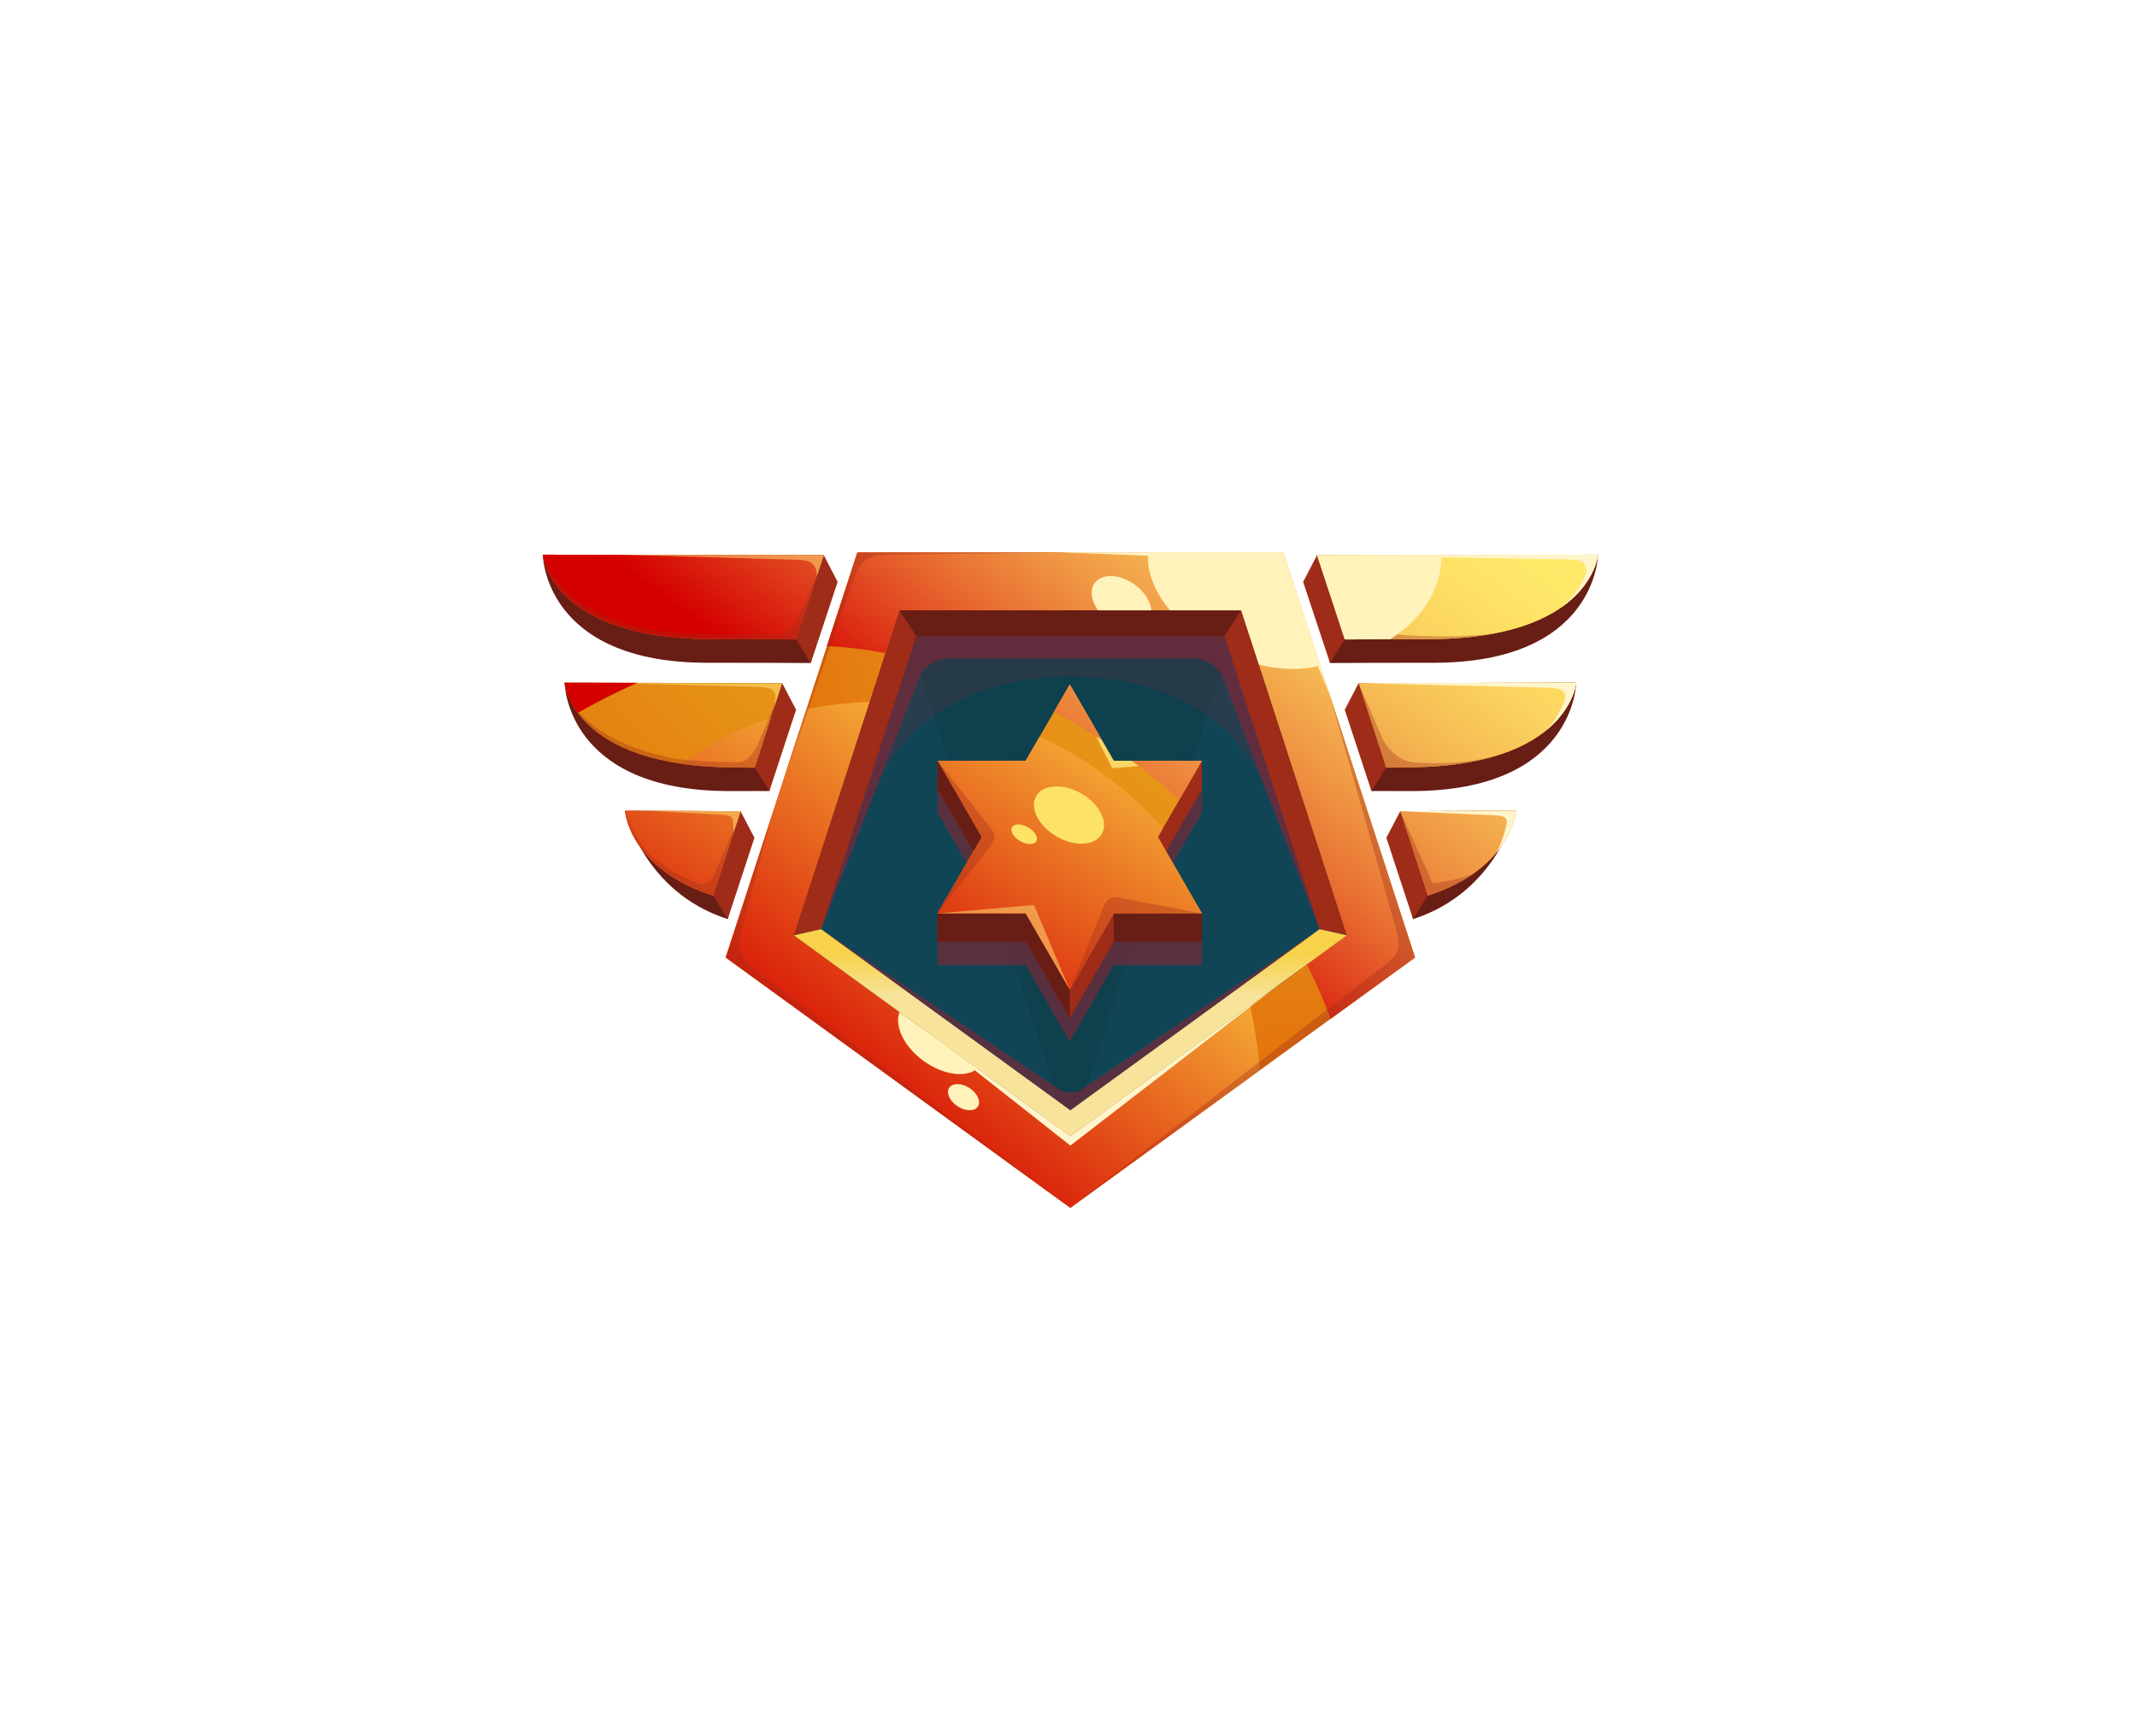 <svg width="80" height="65" viewBox="0 0 80 65" fill="none" xmlns="http://www.w3.org/2000/svg">
<g filter="url(#filter0_d_782_2101)">
<path d="M40.07 40.478L52.266 31.618L47.608 17.28H32.533L27.873 31.618L40.07 40.478Z" fill="#104556"/>
<path d="M48.043 16.68H32.096L27.168 31.846L40.069 41.219L52.97 31.846L48.043 16.68ZM29.72 31.017L33.674 18.851H46.467L50.421 31.017L40.072 38.538L29.722 31.017H29.72Z" fill="url(#paint0_radial_782_2101)"/>
<g style="mix-blend-mode:multiply" opacity="0.3">
<path d="M33.673 18.851L40.07 38.536L46.467 18.851H33.673Z" fill="#0C363D"/>
</g>
<path d="M48.043 16.68H32.096L30.956 20.189C31.665 20.221 32.4 20.31 33.152 20.454L33.673 18.851H46.467L50.42 31.017L48.92 32.109C49.257 32.765 49.556 33.443 49.812 34.142L52.971 31.848L48.043 16.68Z" fill="url(#paint1_radial_782_2101)"/>
<path style="mix-blend-mode:screen" d="M48.043 16.68H32.096L30.956 20.189C31.665 20.221 32.4 20.31 33.152 20.454L33.673 18.851H46.467L50.42 31.017L48.92 32.109C49.257 32.765 49.556 33.443 49.812 34.142L52.971 31.848L48.043 16.68Z" fill="url(#paint2_linear_782_2101)"/>
<path style="mix-blend-mode:screen" d="M47.168 36.062C47.092 35.218 46.966 34.413 46.796 33.65L40.068 38.538L29.718 31.017L32.556 22.282C31.75 22.301 30.956 22.392 30.187 22.549L27.166 31.846L40.067 41.219L47.166 36.061L47.168 36.062Z" fill="url(#paint3_linear_782_2101)"/>
<path d="M29.72 31.017L30.742 30.787L34.305 19.822H45.833L49.397 30.787L50.419 31.017L46.465 18.851H33.673L29.72 31.017Z" fill="#9E2C19"/>
<g style="mix-blend-mode:multiply" opacity="0.2">
<path d="M30.742 30.787L32.736 25.672C33.917 22.643 36.834 21.329 40.085 21.329C43.349 21.329 46.277 22.661 47.446 25.709L49.397 30.787L45.834 19.822H34.304L30.741 30.787H30.742Z" fill="#892334"/>
</g>
<path d="M29.72 31.017L30.742 30.787L40.07 37.565L49.397 30.787L50.419 31.017L40.07 38.536L29.72 31.017Z" fill="url(#paint4_linear_782_2101)"/>
<g style="mix-blend-mode:multiply" opacity="0.6">
<path d="M30.742 30.787L34.4 21.401C34.576 20.949 35.013 20.649 35.499 20.649H44.691C45.179 20.649 45.618 20.95 45.792 21.406L49.395 30.787L45.832 19.822H34.303L30.739 30.787H30.742Z" fill="#892334"/>
</g>
<path d="M33.673 18.851L34.305 19.822H45.833L46.465 18.851H33.673Z" fill="#681D15"/>
<g style="mix-blend-mode:multiply" opacity="0.35">
<path d="M28.936 26.408L27.701 31.035C27.605 31.434 27.793 31.963 28.123 32.21L40.07 41.221L27.169 31.848L28.937 26.41L28.936 26.408Z" fill="#9E2C19"/>
</g>
<g style="mix-blend-mode:multiply" opacity="0.6">
<path d="M30.742 30.787L39.64 36.781C39.875 36.939 40.262 36.939 40.497 36.781L49.395 30.787L40.069 37.563L30.742 30.787Z" fill="#892334"/>
</g>
<g style="mix-blend-mode:multiply" opacity="0.35">
<path d="M40.07 41.219L51.558 32.346C52.361 31.75 52.536 31.621 52.174 30.48L49.778 22.013L52.973 31.846L40.072 41.219H40.07Z" fill="#9E2C19"/>
</g>
<path d="M34.368 34.395L40.07 38.536L47.768 32.944L40.07 38.888L34.368 34.395Z" fill="#FFF5CC"/>
<path d="M39.637 16.68H48.043L49.776 22.013L47.721 16.976L39.637 16.68Z" fill="#FFF5CC"/>
<g style="mix-blend-mode:screen">
<path d="M42.982 16.68C42.912 17.371 43.214 18.144 43.797 18.851H46.467L47.128 20.883C47.965 21.088 48.765 21.094 49.421 20.915L48.043 16.68H42.982Z" fill="#FFF2BB"/>
</g>
<g style="mix-blend-mode:screen">
<path d="M33.675 33.891C33.474 34.411 33.838 35.185 34.573 35.718C35.307 36.251 36.157 36.36 36.587 36.008L33.673 33.891H33.675Z" fill="#FFF2BB"/>
</g>
<g style="mix-blend-mode:screen">
<path d="M36.608 37.425C36.485 37.614 36.144 37.611 35.848 37.417C35.552 37.224 35.41 36.913 35.533 36.725C35.656 36.536 35.997 36.539 36.293 36.733C36.589 36.926 36.731 37.237 36.608 37.425Z" fill="#FFF2BB"/>
</g>
<path d="M30.84 16.786L30.352 20.822C29.197 20.816 28.232 20.811 26.496 20.813C20.352 20.821 20.32 16.766 20.32 16.766L30.84 16.786Z" fill="#681D15"/>
<path d="M30.84 16.786L29.801 19.939C28.646 19.933 28.456 19.928 26.721 19.931C20.577 19.938 20.32 16.766 20.32 16.766L30.84 16.786Z" fill="url(#paint5_radial_782_2101)"/>
<path d="M29.283 21.579L28.803 25.616C27.648 25.61 29.052 25.616 27.318 25.616C21.174 25.624 21.136 21.558 21.136 21.558L29.285 21.578L29.283 21.579Z" fill="#681D15"/>
<path d="M29.283 21.579L28.256 24.739C27.101 24.733 29.283 24.728 27.547 24.73C21.403 24.738 21.133 21.558 21.133 21.558L29.282 21.578L29.283 21.579Z" fill="url(#paint6_radial_782_2101)"/>
<path d="M27.726 26.371L23.398 26.354C23.398 26.354 24.078 29.393 27.245 30.41L27.728 26.371H27.726Z" fill="#681D15"/>
<path d="M27.726 26.371L23.398 26.354C23.398 26.354 23.533 28.515 26.699 29.533L27.728 26.371H27.726Z" fill="url(#paint7_radial_782_2101)"/>
<path d="M30.84 16.786L31.358 17.787L30.352 20.822L29.801 19.939L30.84 16.786Z" fill="#9E2C19"/>
<path d="M29.283 21.579L29.802 22.571L28.802 25.617L28.256 24.739L29.283 21.579Z" fill="#9E2C19"/>
<path d="M27.724 26.373L28.243 27.363L27.243 30.41L26.697 29.533L27.724 26.373Z" fill="#9E2C19"/>
<path d="M49.302 16.786L49.79 20.822C50.945 20.816 51.91 20.811 53.646 20.813C59.79 20.821 59.822 16.766 59.822 16.766L49.302 16.786Z" fill="#681D15"/>
<path d="M49.302 16.785L50.341 19.939C51.496 19.933 51.686 19.928 53.421 19.931C59.565 19.939 59.822 16.768 59.822 16.768L49.302 16.787V16.785Z" fill="url(#paint8_radial_782_2101)"/>
<path d="M50.859 21.579L51.339 25.616C52.494 25.61 51.089 25.616 52.824 25.616C58.968 25.624 59.006 21.558 59.006 21.558L50.857 21.578L50.859 21.579Z" fill="#681D15"/>
<path d="M50.859 21.579L51.886 24.739C53.041 24.733 50.859 24.728 52.595 24.73C58.739 24.738 59.009 21.558 59.009 21.558L50.861 21.578L50.859 21.579Z" fill="url(#paint9_radial_782_2101)"/>
<path d="M52.416 26.371L56.744 26.354C56.744 26.354 56.064 29.393 52.897 30.41L52.414 26.371H52.416Z" fill="#681D15"/>
<path d="M52.416 26.371L56.744 26.354C56.744 26.354 56.609 28.515 53.443 29.533L52.414 26.371H52.416Z" fill="url(#paint10_radial_782_2101)"/>
<path style="mix-blend-mode:screen" d="M49.302 16.785L50.341 19.939C51.496 19.933 51.686 19.928 53.421 19.931C59.565 19.939 59.822 16.768 59.822 16.768L49.302 16.787V16.785Z" fill="url(#paint11_linear_782_2101)"/>
<path style="mix-blend-mode:screen" d="M50.859 21.579L51.886 24.739C53.041 24.733 50.859 24.728 52.595 24.73C58.739 24.738 59.009 21.558 59.009 21.558L50.861 21.578L50.859 21.579Z" fill="url(#paint12_linear_782_2101)"/>
<path style="mix-blend-mode:screen" d="M52.416 26.371L56.744 26.354C56.744 26.354 56.609 28.515 53.443 29.533L52.414 26.371H52.416Z" fill="url(#paint13_linear_782_2101)"/>
<path d="M49.302 16.786L48.784 17.787L49.79 20.822L50.34 19.939L49.302 16.786Z" fill="#9E2C19"/>
<path d="M50.859 21.579L50.341 22.571L51.341 25.617L51.886 24.739L50.859 21.579Z" fill="#9E2C19"/>
<path d="M52.417 26.373L51.899 27.363L52.899 30.41L53.444 29.533L52.417 26.373Z" fill="#9E2C19"/>
<path style="mix-blend-mode:screen" d="M30.84 16.786L20.32 16.766C20.32 16.766 20.577 19.938 26.721 19.93C28.457 19.928 28.646 19.933 29.801 19.939L30.84 16.786Z" fill="url(#paint14_linear_782_2101)"/>
<path style="mix-blend-mode:screen" d="M27.726 26.371L23.398 26.354C23.398 26.354 23.533 28.515 26.699 29.533L27.728 26.371H27.726Z" fill="url(#paint15_linear_782_2101)"/>
<path style="mix-blend-mode:screen" d="M28.256 24.739L28.861 22.875C28.037 23.144 27.256 23.499 26.538 23.939C26.24 24.122 25.891 24.346 25.51 24.597C26.105 24.683 26.781 24.731 27.547 24.731C29.283 24.73 27.101 24.734 28.256 24.741V24.739Z" fill="url(#paint16_linear_782_2101)"/>
<g style="mix-blend-mode:multiply" opacity="0.35">
<path d="M29.227 25.514L31.922 17.787C32.2 17.003 32.403 16.797 33.233 16.766L40.07 16.68H32.097L29.227 25.514Z" fill="#9E2C19"/>
</g>
<g style="mix-blend-mode:screen">
<path d="M42.48 17.886C41.923 17.482 41.251 17.456 40.979 17.829C40.785 18.096 40.849 18.496 41.107 18.85H43.105C43.075 18.523 42.849 18.155 42.478 17.886H42.48Z" fill="#FFF2BB"/>
</g>
<g style="mix-blend-mode:multiply" opacity="0.6">
<path d="M43.344 29.28L44.994 26.424V25.549L41.694 26.424L40.047 23.566L38.397 26.424L35.098 25.549V26.424L36.747 29.28L35.098 31.262V32.136H38.397L40.047 34.994L41.694 32.136H44.994V31.262L43.344 29.28Z" fill="#892334"/>
</g>
<path d="M43.344 28.407L44.994 25.549V24.48L41.694 25.549L40.047 22.693L38.397 25.549L35.098 24.48V25.549L36.747 28.407L35.098 30.194V31.262H38.397L40.047 34.118L41.694 31.262H44.994V30.194L43.344 28.407Z" fill="#9E2C19"/>
<path d="M43.344 27.338L44.994 24.48H41.694L40.047 21.624L38.397 24.48H35.098L36.747 27.338L35.098 30.194H38.397L40.047 33.05L41.694 30.194H44.994L43.344 27.338Z" fill="url(#paint17_radial_782_2101)"/>
<path d="M44.993 30.194H41.694V31.262H44.993V30.194Z" fill="#681D15"/>
<path d="M38.397 31.262L40.047 34.118V33.05L38.397 30.194H35.098V31.262H38.397Z" fill="#681D15"/>
<path style="mix-blend-mode:screen" d="M38.92 23.575L38.397 24.48H35.098L36.747 27.336L35.098 30.192H38.397L40.047 33.048L41.696 30.192H44.995L43.346 27.336L43.53 27.018C42.208 25.504 40.624 24.36 38.922 23.575H38.92Z" fill="url(#paint18_linear_782_2101)"/>
<path d="M35.098 24.48L36.747 27.338L36.438 27.872L35.098 25.549V24.48Z" fill="#681D15"/>
<g style="mix-blend-mode:multiply" opacity="0.35">
<path d="M35.098 24.48L37.035 26.934C37.256 27.23 37.323 27.336 37.035 27.738L35.098 30.192L36.747 27.336L35.098 24.48Z" fill="#9E2C19"/>
</g>
<g style="mix-blend-mode:screen" opacity="0.8">
<path d="M40.046 21.624L41.637 24.762L44.994 24.48H41.694L40.046 21.624Z" fill="#FFE67B"/>
</g>
<g style="mix-blend-mode:screen" opacity="0.5">
<path d="M35.098 30.194L38.707 29.882L40.047 33.05L38.397 30.194H35.098Z" fill="#FFE67B"/>
</g>
<g style="mix-blend-mode:multiply" opacity="0.35">
<path d="M40.046 33.05L41.334 29.898C41.475 29.597 41.659 29.563 41.874 29.605L44.995 30.194H41.696L40.046 33.05Z" fill="#9E2C19"/>
</g>
<path style="mix-blend-mode:screen" d="M44.154 25.934L44.994 24.48H42.363C42.981 24.934 43.579 25.419 44.154 25.934Z" fill="url(#paint19_linear_782_2101)"/>
<path style="mix-blend-mode:screen" d="M41.251 23.71L40.047 21.624L39.455 22.65C40.064 22.974 40.664 23.33 41.251 23.71Z" fill="url(#paint20_linear_782_2101)"/>
<path d="M41.248 27.222C40.992 27.666 40.234 27.709 39.555 27.317C38.877 26.925 38.535 26.248 38.791 25.803C39.047 25.36 39.805 25.317 40.483 25.709C41.162 26.101 41.504 26.778 41.248 27.222Z" fill="#FCE265"/>
<path d="M38.795 27.494C38.714 27.637 38.443 27.634 38.192 27.489C37.941 27.344 37.803 27.112 37.887 26.97C37.968 26.827 38.239 26.83 38.49 26.974C38.741 27.12 38.879 27.352 38.795 27.494Z" fill="#FCE265"/>
<g style="mix-blend-mode:multiply" opacity="0.35">
<path fill-rule="evenodd" clip-rule="evenodd" d="M51.685 19.699C50.984 19.629 50.496 19.376 50.176 18.749L49.302 16.787L50.341 19.941C51.496 19.934 51.686 19.93 53.421 19.931C54.4 19.931 55.229 19.853 55.931 19.718C54.408 19.902 52.845 19.816 51.685 19.701V19.699Z" fill="#9E2C19"/>
</g>
<g style="mix-blend-mode:multiply" opacity="0.35">
<path fill-rule="evenodd" clip-rule="evenodd" d="M52.595 24.731C54.082 24.733 55.224 24.547 56.101 24.267C54.838 24.617 53.778 24.593 52.971 24.544C52.416 24.51 51.965 24.102 51.73 23.598L50.861 21.579L51.888 24.739C53.043 24.733 50.861 24.728 52.597 24.73L52.595 24.731Z" fill="#9E2C19"/>
</g>
<g style="mix-blend-mode:multiply" opacity="0.35">
<path fill-rule="evenodd" clip-rule="evenodd" d="M53.445 29.533C54.131 29.312 54.673 29.038 55.104 28.744C54.593 28.938 53.637 29.078 53.637 29.078L52.417 26.373V26.376L53.445 29.533Z" fill="#9E2C19"/>
</g>
<g style="mix-blend-mode:multiply" opacity="0.35">
<path d="M26.721 19.931C28.457 19.93 28.646 19.934 29.801 19.941L30.624 17.442L30.013 18.805C29.72 19.523 29.545 19.76 28.829 19.766C28.056 19.773 26.598 19.757 25.857 19.728C22.632 19.602 20.733 18.208 20.32 16.766C20.32 16.766 20.577 19.938 26.721 19.93V19.931Z" fill="#9E2C19"/>
</g>
<g style="mix-blend-mode:multiply" opacity="0.35">
<path d="M28.393 23.808C28.198 24.217 27.988 24.56 27.536 24.544C27.067 24.528 25.752 24.518 25 24.349C23.254 23.955 22.212 23.305 21.507 22.509C22.1 23.445 23.628 24.736 27.548 24.731C29.284 24.729 27.102 24.734 28.257 24.741L29.107 22.126L28.395 23.809L28.393 23.808Z" fill="#9E2C19"/>
</g>
<g style="mix-blend-mode:multiply" opacity="0.35">
<path d="M26.697 29.533L27.593 26.776C27.425 27.128 27.091 27.941 26.752 28.693C26.521 29.205 26.3 29.141 25.945 28.992C24.177 28.256 23.771 27.381 23.396 26.352C23.396 26.352 23.531 28.514 26.697 29.531V29.533Z" fill="#9E2C19"/>
</g>
<path d="M49.302 16.786L58.923 16.95C59.31 16.957 59.489 17.246 59.321 17.595C59.147 17.958 58.865 18.394 58.405 18.768C59.733 17.866 59.822 16.766 59.822 16.766L49.302 16.786Z" fill="#FFF5CC"/>
<path d="M50.859 21.579L57.956 21.745C58.785 21.763 58.651 22.115 58.435 22.547C58.302 22.813 58.12 23.104 57.878 23.347C58.928 22.493 59.008 21.561 59.008 21.561L50.859 21.581V21.579Z" fill="#FFF5CC"/>
<path d="M56 27.942C56.696 27.112 56.744 26.354 56.744 26.354L52.422 26.371H52.417L55.99 26.523C56.518 26.555 56.422 26.753 56.361 27.009C56.291 27.305 56.173 27.653 56 27.942Z" fill="#FFF5CC"/>
<g style="mix-blend-mode:screen" opacity="0.5">
<path d="M23.117 16.766L30.84 16.786L30.581 17.574C30.581 17.17 30.389 16.965 29.923 16.96L23.117 16.766Z" fill="#FFE67B"/>
</g>
<g style="mix-blend-mode:screen" opacity="0.5">
<path d="M23.117 21.579H29.283L29 22.453L29.03 22.163C29.046 21.89 28.949 21.745 28.45 21.721L23.118 21.579H23.117Z" fill="#FFE67B"/>
</g>
<g style="mix-blend-mode:screen" opacity="0.5">
<path d="M24.23 26.357L27.726 26.371L27.46 27.186L27.444 26.806C27.435 26.595 27.377 26.523 27.089 26.504L24.232 26.355L24.23 26.357Z" fill="#FFE67B"/>
</g>
<g style="mix-blend-mode:screen">
<path d="M50.341 19.939C51.085 19.936 51.429 19.931 52.043 19.931C53.133 19.248 53.857 18.234 53.96 17.053C53.968 16.96 53.971 16.869 53.971 16.778L49.302 16.786L50.341 19.939Z" fill="#FFF2BB"/>
</g>
<path style="mix-blend-mode:screen" d="M21.134 21.56C21.134 21.56 21.179 22.075 21.63 22.688C22.301 22.309 23.048 21.921 23.846 21.566L21.134 21.56Z" fill="url(#paint21_linear_782_2101)"/>
</g>
<defs>
<filter id="filter0_d_782_2101" x="0" y="-7" width="80" height="80" filterUnits="userSpaceOnUse" color-interpolation-filters="sRGB">
<feFlood flood-opacity="0" result="BackgroundImageFix"/>
<feColorMatrix in="SourceAlpha" type="matrix" values="0 0 0 0 0 0 0 0 0 0 0 0 0 0 0 0 0 0 127 0" result="hardAlpha"/>
<feOffset dy="4"/>
<feGaussianBlur stdDeviation="10"/>
<feComposite in2="hardAlpha" operator="out"/>
<feColorMatrix type="matrix" values="0 0 0 0 1 0 0 0 0 1 0 0 0 0 1 0 0 0 0.5 0"/>
<feBlend mode="normal" in2="BackgroundImageFix" result="effect1_dropShadow_782_2101"/>
<feBlend mode="normal" in="SourceGraphic" in2="effect1_dropShadow_782_2101" result="shape"/>
</filter>
<radialGradient id="paint0_radial_782_2101" cx="0" cy="0" r="1" gradientUnits="userSpaceOnUse" gradientTransform="translate(46.963 17.499) scale(20.466 20.466)">
<stop offset="0.01" stop-color="#E8B321"/>
<stop offset="1" stop-color="#E36C0B"/>
</radialGradient>
<radialGradient id="paint1_radial_782_2101" cx="0" cy="0" r="1" gradientUnits="userSpaceOnUse" gradientTransform="translate(50.686 14.713) scale(28.314 28.314)">
<stop offset="0.01" stop-color="#E8B321"/>
<stop offset="1" stop-color="#E36C0B"/>
</radialGradient>
<linearGradient id="paint2_linear_782_2101" x1="51.908" y1="12.699" x2="39.075" y2="28.529" gradientUnits="userSpaceOnUse">
<stop stop-color="#FFE969"/>
<stop offset="0.11" stop-color="#FEE366"/>
<stop offset="0.24" stop-color="#FBD45F"/>
<stop offset="0.38" stop-color="#F6BC54"/>
<stop offset="0.53" stop-color="#F09945"/>
<stop offset="0.69" stop-color="#E86D31"/>
<stop offset="0.85" stop-color="#DE3719"/>
<stop offset="1" stop-color="#D40000"/>
</linearGradient>
<linearGradient id="paint3_linear_782_2101" x1="31.472" y1="38.339" x2="42.691" y2="24.275" gradientUnits="userSpaceOnUse">
<stop stop-color="#D40000"/>
<stop offset="1" stop-color="#FFE447"/>
</linearGradient>
<linearGradient id="paint4_linear_782_2101" x1="40.07" y1="28.995" x2="40.07" y2="33.27" gradientUnits="userSpaceOnUse">
<stop offset="0.63" stop-color="#F7D24A"/>
<stop offset="1" stop-color="#F7E399"/>
</linearGradient>
<radialGradient id="paint5_radial_782_2101" cx="0" cy="0" r="1" gradientUnits="userSpaceOnUse" gradientTransform="translate(34.361 13.478) scale(22.715)">
<stop offset="0.01" stop-color="#E8B321"/>
<stop offset="1" stop-color="#E36C0B"/>
</radialGradient>
<radialGradient id="paint6_radial_782_2101" cx="0" cy="0" r="1" gradientUnits="userSpaceOnUse" gradientTransform="translate(34.362 13.478) scale(22.715)">
<stop offset="0.01" stop-color="#E8B321"/>
<stop offset="1" stop-color="#E36C0B"/>
</radialGradient>
<radialGradient id="paint7_radial_782_2101" cx="0" cy="0" r="1" gradientUnits="userSpaceOnUse" gradientTransform="translate(34.362 13.478) scale(22.715 22.715)">
<stop offset="0.01" stop-color="#E8B321"/>
<stop offset="1" stop-color="#E36C0B"/>
</radialGradient>
<radialGradient id="paint8_radial_782_2101" cx="0" cy="0" r="1" gradientUnits="userSpaceOnUse" gradientTransform="translate(48.142 17.166) scale(23.474 23.474)">
<stop offset="0.01" stop-color="#E8B321"/>
<stop offset="1" stop-color="#E36C0B"/>
</radialGradient>
<radialGradient id="paint9_radial_782_2101" cx="0" cy="0" r="1" gradientUnits="userSpaceOnUse" gradientTransform="translate(48.142 17.166) scale(23.474 23.474)">
<stop offset="0.01" stop-color="#E8B321"/>
<stop offset="1" stop-color="#E36C0B"/>
</radialGradient>
<radialGradient id="paint10_radial_782_2101" cx="0" cy="0" r="1" gradientUnits="userSpaceOnUse" gradientTransform="translate(48.142 17.166) scale(23.475 23.475)">
<stop offset="0.01" stop-color="#E8B321"/>
<stop offset="1" stop-color="#E36C0B"/>
</radialGradient>
<linearGradient id="paint11_linear_782_2101" x1="55.891" y1="15.2" x2="43.48" y2="32.067" gradientUnits="userSpaceOnUse">
<stop stop-color="#FFE969"/>
<stop offset="0.11" stop-color="#FEE366"/>
<stop offset="0.24" stop-color="#FBD45F"/>
<stop offset="0.38" stop-color="#F6BC54"/>
<stop offset="0.53" stop-color="#F09945"/>
<stop offset="0.69" stop-color="#E86D31"/>
<stop offset="0.85" stop-color="#DE3719"/>
<stop offset="1" stop-color="#D40000"/>
</linearGradient>
<linearGradient id="paint12_linear_782_2101" x1="58.419" y1="17.059" x2="46.009" y2="33.928" gradientUnits="userSpaceOnUse">
<stop stop-color="#FFE969"/>
<stop offset="0.11" stop-color="#FEE366"/>
<stop offset="0.24" stop-color="#FBD45F"/>
<stop offset="0.38" stop-color="#F6BC54"/>
<stop offset="0.53" stop-color="#F09945"/>
<stop offset="0.69" stop-color="#E86D31"/>
<stop offset="0.85" stop-color="#DE3719"/>
<stop offset="1" stop-color="#D40000"/>
</linearGradient>
<linearGradient id="paint13_linear_782_2101" x1="60.51" y1="18.598" x2="48.099" y2="35.465" gradientUnits="userSpaceOnUse">
<stop stop-color="#FFE969"/>
<stop offset="0.11" stop-color="#FEE366"/>
<stop offset="0.24" stop-color="#FBD45F"/>
<stop offset="0.38" stop-color="#F6BC54"/>
<stop offset="0.53" stop-color="#F09945"/>
<stop offset="0.69" stop-color="#E86D31"/>
<stop offset="0.85" stop-color="#DE3719"/>
<stop offset="1" stop-color="#D40000"/>
</linearGradient>
<linearGradient id="paint14_linear_782_2101" x1="37.395" y1="1.59" x2="24.984" y2="18.458" gradientUnits="userSpaceOnUse">
<stop stop-color="#FFE969"/>
<stop offset="0.11" stop-color="#FEE366"/>
<stop offset="0.24" stop-color="#FBD45F"/>
<stop offset="0.38" stop-color="#F6BC54"/>
<stop offset="0.53" stop-color="#F09945"/>
<stop offset="0.69" stop-color="#E86D31"/>
<stop offset="0.85" stop-color="#DE3719"/>
<stop offset="1" stop-color="#D40000"/>
</linearGradient>
<linearGradient id="paint15_linear_782_2101" x1="21.882" y1="32.709" x2="31.514" y2="18.211" gradientUnits="userSpaceOnUse">
<stop stop-color="#D40000"/>
<stop offset="1" stop-color="#FFE447"/>
</linearGradient>
<linearGradient id="paint16_linear_782_2101" x1="21.646" y1="32.552" x2="31.278" y2="18.054" gradientUnits="userSpaceOnUse">
<stop stop-color="#D40000"/>
<stop offset="1" stop-color="#FFE447"/>
</linearGradient>
<radialGradient id="paint17_radial_782_2101" cx="0" cy="0" r="1" gradientUnits="userSpaceOnUse" gradientTransform="translate(48.746 17.115) scale(23.363 23.363)">
<stop offset="0.01" stop-color="#E8B321"/>
<stop offset="1" stop-color="#E36C0B"/>
</radialGradient>
<linearGradient id="paint18_linear_782_2101" x1="34.891" y1="35.111" x2="44.344" y2="20.855" gradientUnits="userSpaceOnUse">
<stop stop-color="#D40000"/>
<stop offset="1" stop-color="#FFE447"/>
</linearGradient>
<linearGradient id="paint19_linear_782_2101" x1="50.407" y1="14.51" x2="39.111" y2="31.416" gradientUnits="userSpaceOnUse">
<stop stop-color="#FFE969"/>
<stop offset="0.11" stop-color="#FEE366"/>
<stop offset="0.24" stop-color="#FBD45F"/>
<stop offset="0.38" stop-color="#F6BC54"/>
<stop offset="0.53" stop-color="#F09945"/>
<stop offset="0.69" stop-color="#E86D31"/>
<stop offset="0.85" stop-color="#DE3719"/>
<stop offset="1" stop-color="#D40000"/>
</linearGradient>
<linearGradient id="paint20_linear_782_2101" x1="47.429" y1="12.52" x2="36.131" y2="29.427" gradientUnits="userSpaceOnUse">
<stop stop-color="#FFE969"/>
<stop offset="0.11" stop-color="#FEE366"/>
<stop offset="0.24" stop-color="#FBD45F"/>
<stop offset="0.38" stop-color="#F6BC54"/>
<stop offset="0.53" stop-color="#F09945"/>
<stop offset="0.69" stop-color="#E86D31"/>
<stop offset="0.85" stop-color="#DE3719"/>
<stop offset="1" stop-color="#D40000"/>
</linearGradient>
<linearGradient id="paint21_linear_782_2101" x1="37.259" y1="1.489" x2="24.848" y2="18.358" gradientUnits="userSpaceOnUse">
<stop stop-color="#FFE969"/>
<stop offset="0.11" stop-color="#FEE366"/>
<stop offset="0.24" stop-color="#FBD45F"/>
<stop offset="0.38" stop-color="#F6BC54"/>
<stop offset="0.53" stop-color="#F09945"/>
<stop offset="0.69" stop-color="#E86D31"/>
<stop offset="0.85" stop-color="#DE3719"/>
<stop offset="1" stop-color="#D40000"/>
</linearGradient>
</defs>
</svg>
